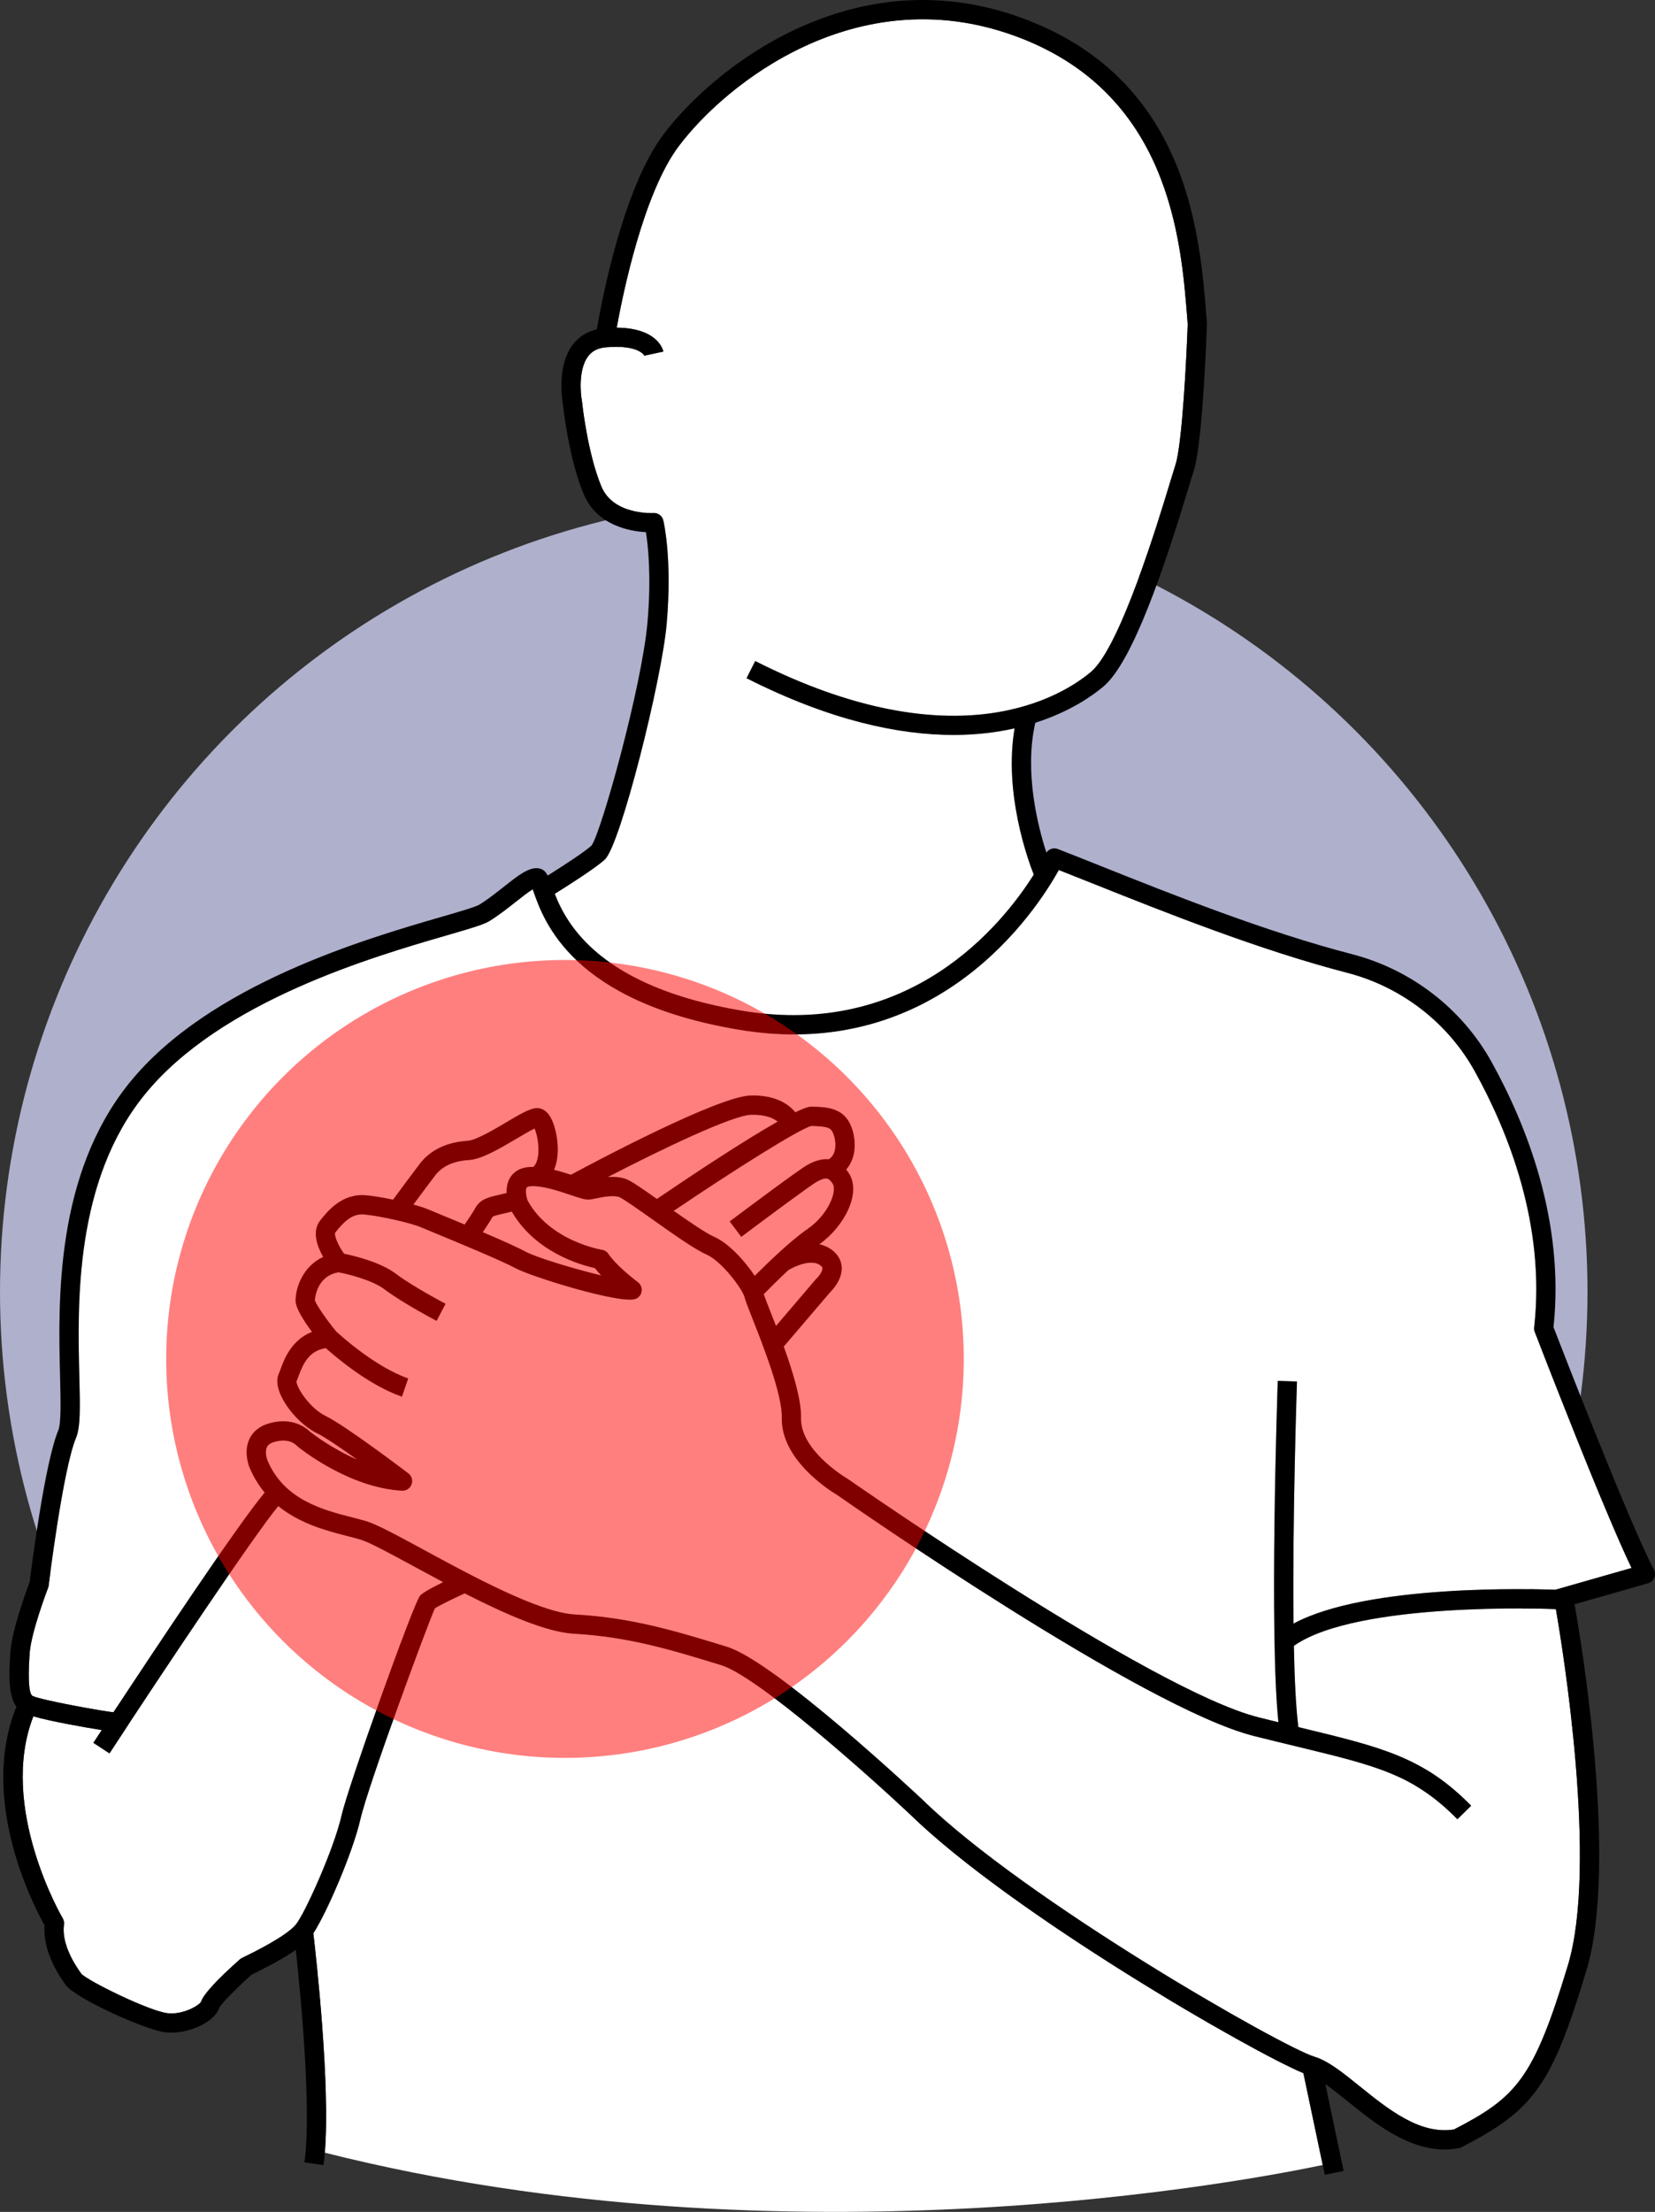 <?xml version="1.0"?><svg enable-background="new 0 0 344.032 459.605" id="Layer_1" version="1.1" viewBox="0 0 344.032 459.605" xml:space="preserve" xmlns="http://www.w3.org/2000/svg" xmlns:xlink="http://www.w3.org/1999/xlink"><rect x="0" y="0" width="344.032" height="459.605" fill="#333333" stroke="none"/><g><circle cx="165" cy="268.416" fill="#AFB0CC" r="165"/><path d="M189.038,376.884c-8.284-7.785-31.524-28.568-39.149-30.894l-0.925-0.283   c-9.45-2.886-18.377-5.613-29.648-6.239c-5.78-0.321-14.452-4.166-22.717-8.386   c-2.617,1.201-5.349,2.547-6.2,3.113c-1.602,3.537-13.898,36.88-15.48,43.847   c-1.539,6.773-7.027,19.544-9.781,23.657c0.582,4.979,3.557,31.612,2.386,45.603   c96.743,24.398,193.694,5.471,207.44,2.552l-4.019-19.078C260.5,426.492,210.334,397.688,189.038,376.884z" fill="#FFFFFF"/><path d="M74.93,319.902c-0.829-0.247-1.756-0.483-2.748-0.737c-4.195-1.074-9.784-2.523-14.335-6.228   c-5.103,6.168-23.598,33.824-35.086,51.39l-3.348-2.189c0.443-0.678,1.033-1.578,1.741-2.658   c-3.644-0.562-10.549-1.806-14.223-2.839c-7.356,18.888,5.966,41.719,6.105,41.955   c0.231,0.388,0.323,0.844,0.262,1.292c-0.393,2.885,0.854,6.422,3.603,10.229   c1.295,1.473,14.155,7.798,17.97,8.21c3.178,0.344,6.425-1.575,6.903-2.351   c0.47-1.507,3.183-4.475,8.065-8.824c0.137-0.122,0.289-0.224,0.454-0.304c2.266-1.104,9.159-4.463,11.224-6.962   c1.735-2.1,7.858-15.507,9.5-22.729c1.392-6.122,14.948-44.027,16.299-45.571   c0.207-0.237,0.763-0.861,4.821-2.829c-2.068-1.099-4.072-2.185-5.949-3.203   C81.145,322.818,76.79,320.455,74.93,319.902z" fill="#FFFFFF"/><path d="M318.907,275.815c2.41-21.243-5.388-40.672-12.354-53.23   c-5.594-10.084-15.254-17.536-26.503-20.446c-18.173-4.699-38.013-12.615-52.499-18.395   c-2.676-1.068-5.174-2.064-7.448-2.956c-4.689,8.443-25.281,40.16-66.661,33.149   c-34.538-5.849-40.38-22.498-42.579-28.766c-0.042-0.122-0.087-0.25-0.133-0.377   c-0.964,0.589-2.383,1.711-3.501,2.594c-1.649,1.303-3.519,2.781-5.465,3.985   c-1.188,0.736-3.711,1.484-8.848,2.974c-15.282,4.432-47.084,13.653-62.871,33.135   c-14.566,17.976-13.934,43.336-13.556,58.489c0.159,6.347,0.264,10.541-0.685,12.805   c-2.723,6.493-5.665,30.439-5.694,30.68c-0.019,0.164-0.06,0.324-0.119,0.477   c-0.035,0.092-3.528,9.188-3.835,13.62c-0.468,6.781,0.07,8.547,0.605,8.835c1.66,0.877,15.25,3.294,16.786,3.396   l-0.001,0.057c8.629-13.107,25.774-38.902,31.474-45.7c-1.227-1.482-2.311-3.209-3.164-5.261   c-0.138-0.341-1.242-3.242-0.001-5.88c0.49-1.042,1.547-2.434,3.801-3.15c5.054-1.608,8.071,0.932,8.804,1.659   c0.607,0.479,4.597,3.553,9.846,5.814c-3.373-2.412-6.742-4.707-8.377-5.502c-4.63-2.252-9.523-8.869-7.998-12.299   c0.102-0.232,0.209-0.527,0.332-0.863c0.79-2.16,2.277-6.222,6.599-7.904c-1.824-2.444-3.415-5.004-3.415-6.494   c0-2.81,1.609-7.189,5.738-9.084c-1.251-2.191-2.403-5.326-0.6-7.6c1.461-1.841,4.483-5.669,9.515-5.207   c1.544,0.144,3.574,0.485,5.606,0.91c1.365-1.848,4.314-5.834,5.586-7.487c1.522-1.98,4.474-4.409,9.885-4.74   c1.743-0.107,5.416-2.28,8.098-3.867c3.781-2.238,5.521-3.21,7.019-2.853c2.436,0.58,3.248,4.561,3.484,6.247   c0.356,2.544,0.117,4.768-0.613,6.498c1.221,0.299,2.415,0.668,3.508,1.029   c4.881-2.627,30.611-16.305,37.366-16.47c5.378-0.141,8.058,1.986,9.278,3.486   c1.543-0.745,2.707-1.174,3.339-1.174c0.012,0,0.023,0.001,0.035,0.001c2.984,0.079,6.368,0.168,8.024,3.609   c0.806,1.672,1.415,4.563,0.484,7.206c-0.3,0.853-0.743,1.609-1.308,2.259c0.176,0.215,0.35,0.441,0.52,0.697   c2.756,4.135-0.933,11.168-6.109,14.828c0.846,0.176,1.681,0.502,2.46,1.05   c1.701,1.2,2.136,2.658,2.2,3.67c0.164,2.582-1.909,4.764-2.451,5.288l-9.594,11.246   c1.911,5.29,3.679,11.095,3.59,14.835c-0.154,6.588,8.695,12.055,9.705,12.657   c0.041,0.024,0.081,0.05,0.121,0.078c0.626,0.438,62.932,43.837,85.269,49.462   c1.439,0.362,2.816,0.703,4.15,1.03c-1.924-18.341-0.219-68.698-0.141-70.939l3.998,0.138   c-0.014,0.4-0.959,28.316-0.72,50.299c15.351-8.292,50.351-7.182,54.408-7.022l15.862-4.532   c-6.038-12.534-19.523-47.471-20.132-49.049C318.912,276.459,318.871,276.135,318.907,275.815z" fill="#FFFFFF"/><path d="M282.627,433.496c5.886,4.751,12.542,10.128,19.623,8.984   c13.016-6.723,16.534-10.53,23.666-34.084c6.312-20.843-1.146-66.295-2.493-74.047   c-1.046-0.044-41.348-1.633-54.463,7.647c0.14,6.95,0.427,12.979,0.938,16.876   c0.214,0.052,0.436,0.105,0.647,0.157c16.886,4.081,25.36,6.129,35.261,16.177l-2.85,2.808   c-9.099-9.235-16.699-11.072-33.351-15.096c-2.748-0.664-5.727-1.384-8.979-2.203   c-22.896-5.765-83.212-47.709-86.525-50.022c-2.12-1.274-11.792-7.564-11.591-16.148   c0.112-4.831-3.937-15.087-6.112-20.598c-0.971-2.458-1.444-3.669-1.599-4.337   c-0.372-1.612-4.681-7.521-7.989-8.965c-2.37-1.035-6.913-4.249-11.307-7.357   c-2.64-1.867-5.925-4.191-6.715-4.519c-1.21-0.502-3.505-0.039-4.875,0.239c-0.512,0.103-0.947,0.189-1.266,0.229   c-0.895,0.115-1.895-0.208-4.065-0.941c-2.37-0.801-5.948-2.016-8.34-1.804c-0.29,0.025-0.66,0.096-0.778,0.289   c-0.31,0.505-0.082,1.896,0.22,2.708c4.679,8.46,15.335,10.193,15.442,10.21c0.565,0.087,1.065,0.411,1.375,0.89   c1.325,2.049,4.849,4.912,6.095,5.841c0.577,0.431,0.879,1.14,0.787,1.855c-0.091,0.715-0.559,1.326-1.226,1.599   c-3.021,1.228-21.824-4.644-24.998-6.369c-2.905-1.579-12.325-5.472-16.852-7.342   c-1.308-0.54-2.307-0.953-2.797-1.164c-2.125-0.911-8.512-2.35-11.783-2.655   c-2.382-0.22-4.061,1.256-6.01,3.71c-0.358,0.453,0.444,2.571,1.799,4.452   c2.053,0.419,7.548,1.72,10.806,4.188c3.457,2.619,10.222,6.172,10.289,6.208l-1.855,3.543   c-0.29-0.151-7.126-3.743-10.849-6.562c-2.507-1.899-7.439-3.129-9.528-3.525   c-4.451,0.74-4.892,5.153-4.93,5.812c0.253,0.893,2.27,3.85,4.415,6.474c0.854,0.789,8.16,7.416,14.985,9.772   l-1.305,3.781c-6.815-2.352-13.666-8.165-15.822-10.094c-3.454,0.561-4.679,3.116-5.706,5.922   c-0.142,0.387-0.27,0.73-0.39,1.013c-0.021,1.225,2.736,5.565,6.05,7.177   c4.203,2.044,16.679,11.529,17.208,11.932c0.698,0.532,0.969,1.458,0.665,2.282s-1.117,1.353-1.986,1.306   c-11.093-0.606-21.288-8.851-21.717-9.201c-0.09-0.073-0.173-0.155-0.249-0.243   c-0.135-0.142-1.644-1.621-4.731-0.638c-1.056,0.336-1.307,0.859-1.389,1.031   c-0.433,0.901-0.076,2.275,0.082,2.686c3.441,8.283,11.632,10.38,17.612,11.912   c1.046,0.268,2.022,0.519,2.897,0.778c2.26,0.672,6.569,3.01,12.025,5.969   c10.133,5.497,24.01,13.024,31.442,13.437c11.755,0.653,20.905,3.448,30.594,6.407l0.925,0.282   c10.073,3.073,39.501,30.659,40.749,31.831c21.354,20.861,74.702,51.339,81.447,53.378   C276.112,428.238,279.131,430.675,282.627,433.496z" fill="#FFFFFF"/><path d="M110.836,242.48c0.624-0.478,0.887-1.499,0.988-2.098c0.37-2.2-0.197-4.734-0.691-5.89   c-0.96,0.444-2.57,1.397-3.821,2.137c-3.532,2.09-7.185,4.25-9.891,4.416c-3.139,0.192-5.481,1.265-6.959,3.187   c-0.981,1.274-3.042,4.051-4.531,6.062c1.291,0.356,2.407,0.715,3.156,1.037c0.481,0.206,1.464,0.612,2.749,1.143   c1.342,0.554,3.001,1.24,4.763,1.976c0.779-1.143,1.802-2.676,2.254-3.491c1.001-1.8,2.765-2.201,4.806-2.665   c0.507-0.115,1.06-0.243,1.664-0.397c-0.043-1.05,0.114-2.199,0.732-3.208c0.545-0.891,1.654-1.992,3.841-2.183   C110.201,242.48,110.518,242.48,110.836,242.48z" fill="#FFFFFF"/><path d="M125.742,178.588c-1.963,1.823-7.856,5.55-10.418,7.14   c2.566,6.587,9.675,19.336,38.785,24.267c35.047,5.936,54.183-17.797,60.783-28.259   c-1.296-3.285-6.25-17.063-3.985-30.392c-3.704,0.832-7.916,1.372-12.69,1.372   c-11.265,0-25.546-2.942-43.033-11.79l1.807-3.569c42.039,21.272,64.059,7.091,69.807,2.239   c6.045-5.105,13.941-31.153,16.536-39.713c0.44-1.453,0.785-2.588,1.016-3.302   c1.411-4.361,2.31-22.465,2.543-29.23l-0.083-1.07c-1.288-16.548-3.687-47.352-36.237-58.962   c-32.563-11.613-59.707,10.028-69.509,23.096c-7.321,9.762-11.589,30.633-12.864,37.673   c8.349,0.074,9.579,4.419,9.697,4.961l-3.91,0.846c0,0,0.004,0.045,0.032,0.12   c-0.01-0.024-0.997-2.444-8.04-1.853c-1.651,0.138-2.868,0.748-3.719,1.865   c-1.997,2.621-1.621,7.53-1.308,9.201c0.011,0.056,0.019,0.115,0.025,0.171   c0.011,0.106,1.109,10.696,4.039,17.705c2.501,5.988,10.701,5.498,10.789,5.492   c0.985-0.06,1.848,0.576,2.078,1.52c0.078,0.317,1.882,7.907,0.71,21.455   C137.581,141.286,128.964,175.596,125.742,178.588z" fill="#FFFFFF"/><path d="M102.349,252.902c-0.45,0.81-1.282,2.08-1.992,3.134c3.596,1.532,7.044,3.057,8.713,3.963   c2.442,1.327,10.269,3.66,15.908,5.028c-0.48-0.509-0.932-1.028-1.322-1.541   c-2.92-0.628-12.379-3.276-17.266-11.733c-0.691,0.178-1.312,0.322-1.845,0.443   C103.482,252.436,102.481,252.664,102.349,252.902z" fill="#FFFFFF"/><path d="M161.311,275.522l8.227-9.643c0.054-0.062,0.11-0.122,0.171-0.177   c0.552-0.516,1.304-1.567,1.262-2.183c-0.006-0.076-0.021-0.306-0.513-0.652   c-1.86-1.312-5.315,0.283-6.381,0.945l-0.033-0.053c-2.224,2.065-4.251,4.097-5.289,5.154   c0.199,0.617,0.788,2.111,1.362,3.563C160.484,273.406,160.89,274.436,161.311,275.522z" fill="#FFFFFF"/><path d="M156.886,265.116c2.58-2.589,7.473-7.336,10.952-9.717c4.304-2.944,6.283-7.905,5.246-9.46   c-0.885-1.326-1.443-1.389-3.329-0.369c-1.006,0.544-8.819,6.293-15.66,11.427l-2.4-3.199   c2.396-1.798,14.435-10.815,16.156-11.747c0.788-0.426,2.511-1.35,4.422-1.145   c0.543-0.352,0.928-0.831,1.153-1.471c0.466-1.323,0.194-3.085-0.315-4.143   c-0.486-1.01-1.277-1.255-4.42-1.343c-2.386,0.527-16.036,9.133-28.647,17.646   c3.293,2.314,6.745,4.674,8.367,5.382C151.491,258.323,154.855,262.041,156.886,265.116z" fill="#FFFFFF"/><path d="M156.136,231.636c-3.827,0.093-18.404,7.038-29.817,12.956c1.342-0.104,2.753-0.036,4.002,0.481   c1.021,0.423,2.984,1.767,6.231,4.057c7.379-5.008,18.005-12.057,25.11-16.068   C160.807,232.366,159.16,231.551,156.136,231.636z" fill="#FFFFFF"/><path d="M322.935,275.774c2.357-22.101-5.689-42.157-12.885-55.13c-6.123-11.039-16.693-19.195-28.999-22.378   c-17.928-4.636-37.631-12.497-52.019-18.237c-3.356-1.339-6.432-2.566-9.141-3.615   c-0.883-0.342-1.857-0.014-2.372,0.747c-1.83-5.656-4.625-16.835-2.305-26.977   c7.189-2.293,11.871-5.598,14.162-7.532c6.16-5.202,12.74-24.969,17.784-41.609   c0.432-1.421,0.768-2.532,0.994-3.231c1.881-5.815,2.704-29.435,2.738-30.438c0.002-0.075,0.001-0.15-0.005-0.225   l-0.093-1.179c-1.358-17.453-3.887-49.938-38.881-62.419c-34.766-12.402-63.64,10.581-74.052,24.463   c-8.35,11.134-12.759,34.373-13.792,40.415c-2.07,0.478-3.753,1.538-5.004,3.185   c-3.314,4.367-2.227,11.335-2.062,12.267c0.115,1.102,1.265,11.456,4.319,18.764   c2.747,6.575,9.652,7.755,12.953,7.933c0.438,2.758,1.147,9.193,0.331,18.647   c-1.159,13.413-9.638,43.744-11.642,46.48c-1.504,1.364-6.127,4.354-9.105,6.22   c-0.438-0.829-1.004-1.399-1.976-1.507c-1.994-0.226-4.157,1.477-7.137,3.831   c-1.565,1.237-3.341,2.639-5.091,3.722c-0.776,0.48-4.215,1.478-7.856,2.534   c-15.673,4.545-48.288,14.002-64.864,34.458c-15.494,19.121-14.839,45.404-14.446,61.107   c0.124,4.981,0.241,9.685-0.377,11.158c-2.812,6.707-5.607,28.773-5.945,31.499   c-0.584,1.539-3.683,9.895-4.004,14.55c-0.332,4.817-0.443,9.047,1.261,11.37   c-7.924,19.3,3.616,41.45,5.835,45.406c-0.276,3.756,1.235,8.026,4.398,12.404   c1.983,2.747,16.593,9.392,20.782,9.845c0.377,0.041,0.761,0.06,1.148,0.06c4.33-0.001,9.18-2.438,10.001-5.189   c0.49-0.953,3.797-4.247,6.705-6.854c3.239-1.583,6.629-3.348,9.201-5.165c1.001,9.283,3.327,33.367,1.786,44.16   l3.959,0.565c0.114-0.797,0.206-1.665,0.282-2.579c1.171-13.991-1.805-40.624-2.386-45.603   c2.754-4.114,8.242-16.884,9.781-23.657c1.583-6.967,13.879-40.31,15.48-43.847   c0.85-0.566,3.583-1.912,6.2-3.113c8.265,4.22,16.937,8.065,22.717,8.386c11.271,0.626,20.198,3.353,29.648,6.239   l0.925,0.283c7.625,2.326,30.865,23.108,39.149,30.894c21.296,20.804,71.462,49.608,81.906,53.894l4.019,19.078   l0.433,2.055l3.914-0.824l-3.798-18.028c1.429,0.994,2.99,2.249,4.602,3.55   c5.604,4.523,12.424,10.029,20.181,10.028c0.974,0,1.963-0.086,2.965-0.273c0.191-0.036,0.377-0.099,0.55-0.188   c15.12-7.779,18.756-12.913,25.935-36.621c6.743-22.267-1.154-69.021-2.432-76.202l15.27-4.363   c0.58-0.166,1.056-0.585,1.291-1.142c0.236-0.556,0.208-1.19-0.076-1.723   C338.926,316.993,324.684,280.29,322.935,275.774z M323.298,330.34c-4.057-0.16-39.057-1.269-54.408,7.022   c-0.24-21.983,0.706-49.899,0.72-50.299l-3.998-0.138c-0.077,2.24-1.782,52.598,0.141,70.939   c-1.335-0.327-2.711-0.667-4.15-1.03c-22.337-5.625-84.643-49.024-85.269-49.462   c-0.04-0.028-0.08-0.054-0.121-0.078c-1.01-0.602-9.859-6.069-9.705-12.657c0.088-3.74-1.679-9.545-3.59-14.835   l9.594-11.246c0.542-0.524,2.615-2.706,2.451-5.288c-0.065-1.012-0.499-2.471-2.2-3.67   c-0.779-0.549-1.613-0.874-2.46-1.05c5.176-3.66,8.865-10.693,6.109-14.828   c-0.17-0.255-0.345-0.482-0.52-0.697c0.564-0.649,1.008-1.406,1.308-2.259   c0.931-2.643,0.321-5.534-0.484-7.206c-1.656-3.441-5.04-3.53-8.024-3.609c-0.012,0-0.023-0.001-0.035-0.001   c-0.633,0-1.796,0.429-3.339,1.174c-1.22-1.5-3.9-3.627-9.278-3.486c-6.755,0.165-32.485,13.843-37.366,16.47   c-1.092-0.36-2.287-0.73-3.508-1.029c0.73-1.731,0.969-3.954,0.613-6.498   c-0.236-1.685-1.049-5.667-3.484-6.247c-1.498-0.357-3.238,0.616-7.019,2.853   c-2.682,1.587-6.354,3.76-8.098,3.867c-5.411,0.332-8.362,2.761-9.885,4.74   c-1.272,1.653-4.222,5.639-5.586,7.487c-2.033-0.425-4.062-0.766-5.606-0.91   c-5.031-0.461-8.054,3.366-9.515,5.207c-1.804,2.274-0.651,5.409,0.6,7.6   c-4.129,1.894-5.738,6.273-5.738,9.084c0,1.49,1.591,4.049,3.415,6.494c-4.321,1.683-5.809,5.745-6.599,7.904   c-0.123,0.336-0.23,0.63-0.332,0.863c-1.525,3.43,3.368,10.047,7.998,12.299c1.635,0.795,5.004,3.091,8.377,5.502   c-5.249-2.261-9.238-5.334-9.846-5.814c-0.732-0.727-3.75-3.267-8.804-1.659c-2.254,0.717-3.311,2.109-3.801,3.15   c-1.241,2.639-0.137,5.54,0.001,5.88c0.853,2.053,1.936,3.779,3.164,5.261   c-5.701,6.798-22.845,32.593-31.474,45.7l0.001-0.057c-1.536-0.101-15.126-2.519-16.786-3.396   c-0.534-0.288-1.072-2.054-0.605-8.835c0.307-4.432,3.8-13.528,3.835-13.62c0.059-0.153,0.1-0.314,0.119-0.477   c0.029-0.241,2.972-24.187,5.694-30.68c0.949-2.264,0.845-6.457,0.685-12.805   c-0.378-15.153-1.011-40.514,13.556-58.489c15.787-19.482,47.589-28.703,62.871-33.135   c5.137-1.49,7.659-2.238,8.848-2.974c1.945-1.204,3.815-2.682,5.465-3.985c1.118-0.883,2.537-2.005,3.501-2.594   c0.046,0.127,0.091,0.256,0.133,0.377c2.199,6.268,8.041,22.918,42.579,28.766   c41.38,7.011,61.973-24.706,66.661-33.149c2.274,0.891,4.772,1.888,7.448,2.956   c14.486,5.78,34.326,13.695,52.499,18.395c11.249,2.91,20.909,10.362,26.503,20.446   c6.967,12.558,14.765,31.987,12.354,53.23c-0.036,0.32,0.005,0.644,0.121,0.945   c0.608,1.578,14.094,36.515,20.132,49.049L323.298,330.34z M136.552,249.13c-3.247-2.29-5.21-3.634-6.231-4.057   c-1.248-0.517-2.66-0.585-4.002-0.481c11.413-5.918,25.99-12.863,29.817-12.956   c3.024-0.085,4.671,0.73,5.525,1.426C154.556,237.073,143.931,244.122,136.552,249.13z M168.691,233.951   c3.143,0.088,3.934,0.333,4.42,1.343c0.509,1.057,0.78,2.82,0.315,4.143   c-0.225,0.64-0.61,1.119-1.153,1.471c-1.911-0.205-3.635,0.719-4.422,1.145   c-1.722,0.932-13.761,9.948-16.156,11.747l2.4,3.199c6.841-5.134,14.654-10.883,15.66-11.427   c1.886-1.02,2.444-0.957,3.329,0.369c1.037,1.555-0.942,6.516-5.246,9.46c-3.48,2.381-8.372,7.128-10.952,9.717   c-2.03-3.075-5.395-6.793-8.475-8.138c-1.622-0.708-5.074-3.067-8.367-5.382   C152.656,243.084,166.305,234.478,168.691,233.951z M164.044,263.76l0.033,0.053   c1.065-0.662,4.521-2.257,6.381-0.945c0.491,0.346,0.507,0.577,0.513,0.652c0.042,0.616-0.71,1.667-1.262,2.183   c-0.06,0.055-0.117,0.114-0.171,0.177l-8.227,9.643c-0.421-1.086-0.827-2.116-1.194-3.045   c-0.573-1.452-1.163-2.946-1.362-3.563C159.793,267.857,161.821,265.825,164.044,263.76z M106.389,251.752   c4.888,8.457,14.346,11.105,17.266,11.733c0.391,0.513,0.842,1.032,1.322,1.541   c-5.64-1.368-13.466-3.701-15.908-5.028c-1.668-0.907-5.116-2.431-8.713-3.963   c0.71-1.054,1.542-2.324,1.992-3.134c0.132-0.237,1.134-0.465,2.195-0.707   C105.077,252.074,105.698,251.93,106.389,251.752z M106.054,244.69c-0.618,1.008-0.775,2.157-0.732,3.208   c-0.604,0.154-1.157,0.282-1.664,0.397c-2.041,0.464-3.805,0.865-4.806,2.665   c-0.452,0.815-1.474,2.349-2.254,3.491c-1.762-0.736-3.421-1.422-4.763-1.976c-1.285-0.531-2.268-0.937-2.749-1.143   c-0.749-0.321-1.865-0.681-3.156-1.037c1.489-2.011,3.55-4.788,4.531-6.062c1.478-1.922,3.82-2.995,6.959-3.187   c2.706-0.166,6.358-2.326,9.891-4.416c1.251-0.74,2.861-1.693,3.821-2.137c0.494,1.156,1.062,3.69,0.691,5.89   c-0.1,0.599-0.364,1.619-0.988,2.098c-0.317-0.001-0.635-0-0.941,0.027   C107.708,242.698,106.599,243.799,106.054,244.69z M137.883,108.115c-0.231-0.944-1.093-1.581-2.078-1.52   c-0.088,0.007-8.288,0.496-10.789-5.492c-2.93-7.009-4.028-17.599-4.039-17.705   c-0.006-0.056-0.015-0.116-0.025-0.171c-0.314-1.67-0.69-6.58,1.308-9.201   c0.851-1.117,2.067-1.727,3.719-1.865c7.043-0.591,8.03,1.828,8.04,1.853c-0.028-0.075-0.032-0.12-0.032-0.12   l3.91-0.846c-0.118-0.541-1.348-4.887-9.697-4.961c1.275-7.04,5.543-27.911,12.864-37.673   c9.802-13.068,36.945-34.709,69.509-23.096c32.551,11.61,34.949,42.414,36.237,58.962l0.083,1.07   c-0.233,6.765-1.132,24.869-2.543,29.23c-0.231,0.713-0.575,1.849-1.016,3.302   c-2.595,8.56-10.491,34.608-16.536,39.713c-5.748,4.852-27.768,19.033-69.807-2.239l-1.807,3.569   c17.487,8.848,31.769,11.79,43.033,11.79c4.774,0,8.987-0.54,12.69-1.372   c-2.265,13.329,2.689,27.107,3.985,30.392c-6.6,10.463-25.736,34.195-60.783,28.259   c-29.11-4.93-36.219-17.68-38.785-24.267c2.562-1.591,8.454-5.318,10.418-7.14   c3.222-2.992,11.839-37.302,12.851-49.018C139.765,116.022,137.961,108.432,137.883,108.115z M87.316,331.586   c-1.351,1.544-14.907,39.449-16.299,45.571c-1.642,7.222-7.765,20.629-9.5,22.729   c-2.064,2.499-8.958,5.858-11.224,6.962c-0.165,0.08-0.317,0.183-0.454,0.304   c-4.883,4.349-7.596,7.316-8.065,8.824c-0.478,0.776-3.726,2.695-6.903,2.351   c-3.814-0.413-16.675-6.737-17.97-8.21c-2.75-3.807-3.996-7.344-3.603-10.229   c0.061-0.447-0.031-0.903-0.262-1.292c-0.139-0.235-13.461-23.067-6.105-41.955   c3.674,1.033,10.579,2.276,14.223,2.839c-0.708,1.079-1.298,1.98-1.741,2.658l3.348,2.189   c11.488-17.567,29.983-45.222,35.086-51.39c4.551,3.705,10.141,5.153,14.335,6.228   c0.992,0.254,1.919,0.491,2.748,0.737c1.86,0.553,6.216,2.916,11.259,5.651c1.877,1.018,3.88,2.104,5.949,3.203   C88.079,330.724,87.523,331.349,87.316,331.586z M151.057,342.164l-0.925-0.282   c-9.688-2.959-18.839-5.754-30.594-6.407c-7.433-0.413-21.31-7.94-31.442-13.437   c-5.456-2.959-9.766-5.297-12.025-5.969c-0.875-0.26-1.851-0.511-2.897-0.778   c-5.981-1.531-14.171-3.629-17.612-11.912c-0.158-0.411-0.515-1.785-0.082-2.686   c0.082-0.172,0.333-0.695,1.389-1.031c3.087-0.982,4.596,0.497,4.731,0.638c0.076,0.088,0.159,0.169,0.249,0.243   c0.429,0.351,10.624,8.595,21.717,9.201c0.869,0.047,1.683-0.482,1.986-1.306s0.033-1.75-0.665-2.282   c-0.529-0.403-13.005-9.887-17.208-11.932c-3.313-1.612-6.07-5.953-6.05-7.177   c0.12-0.283,0.248-0.626,0.39-1.013c1.027-2.806,2.252-5.361,5.706-5.922c2.155,1.929,9.007,7.742,15.822,10.094   l1.305-3.781c-6.826-2.356-14.132-8.983-14.985-9.772c-2.145-2.623-4.162-5.581-4.415-6.474   c0.038-0.659,0.48-5.073,4.93-5.812c2.089,0.396,7.021,1.626,9.528,3.525   c3.723,2.82,10.559,6.411,10.849,6.562l1.855-3.543c-0.067-0.036-6.832-3.589-10.289-6.208   c-3.258-2.468-8.753-3.769-10.806-4.188c-1.355-1.881-2.157-3.999-1.799-4.452   c1.948-2.455,3.628-3.931,6.01-3.71c3.272,0.305,9.658,1.744,11.783,2.655c0.49,0.21,1.489,0.623,2.797,1.164   c4.526,1.871,13.946,5.763,16.852,7.342c3.174,1.725,21.977,7.597,24.998,6.369   c0.667-0.273,1.135-0.884,1.226-1.599c0.092-0.715-0.21-1.424-0.787-1.855c-1.246-0.93-4.769-3.792-6.095-5.841   c-0.31-0.479-0.81-0.803-1.375-0.89c-0.107-0.017-10.764-1.75-15.442-10.21   c-0.302-0.811-0.529-2.203-0.22-2.708c0.118-0.192,0.488-0.263,0.778-0.289   c2.392-0.212,5.97,1.002,8.34,1.804c2.17,0.733,3.17,1.056,4.065,0.941c0.318-0.04,0.754-0.125,1.266-0.229   c1.37-0.278,3.665-0.742,4.875-0.239c0.79,0.328,4.075,2.652,6.715,4.519c4.394,3.108,8.937,6.322,11.307,7.357   c3.309,1.444,7.617,7.353,7.989,8.965c0.154,0.668,0.628,1.879,1.599,4.337c2.176,5.51,6.225,15.767,6.112,20.598   c-0.201,8.584,9.471,14.874,11.591,16.148c3.313,2.312,63.629,44.256,86.525,50.022   c3.253,0.819,6.231,1.539,8.979,2.203c16.651,4.024,24.252,5.861,33.351,15.096l2.85-2.808   c-9.9-10.047-18.375-12.096-35.261-16.177c-0.211-0.051-0.433-0.105-0.647-0.157   c-0.511-3.897-0.798-9.926-0.938-16.876c13.115-9.28,53.417-7.691,54.463-7.647   c1.347,7.752,8.805,53.205,2.493,74.047c-7.132,23.553-10.65,27.361-23.666,34.084   c-7.081,1.145-13.737-4.233-19.623-8.984c-3.496-2.821-6.515-5.258-9.374-6.123   c-6.745-2.039-60.094-32.517-81.447-53.378C190.558,372.823,161.13,345.237,151.057,342.164z"/><circle cx="117.445" cy="282.37" fill="#FF0000" opacity="0.5" r="82.899"/></g></svg>